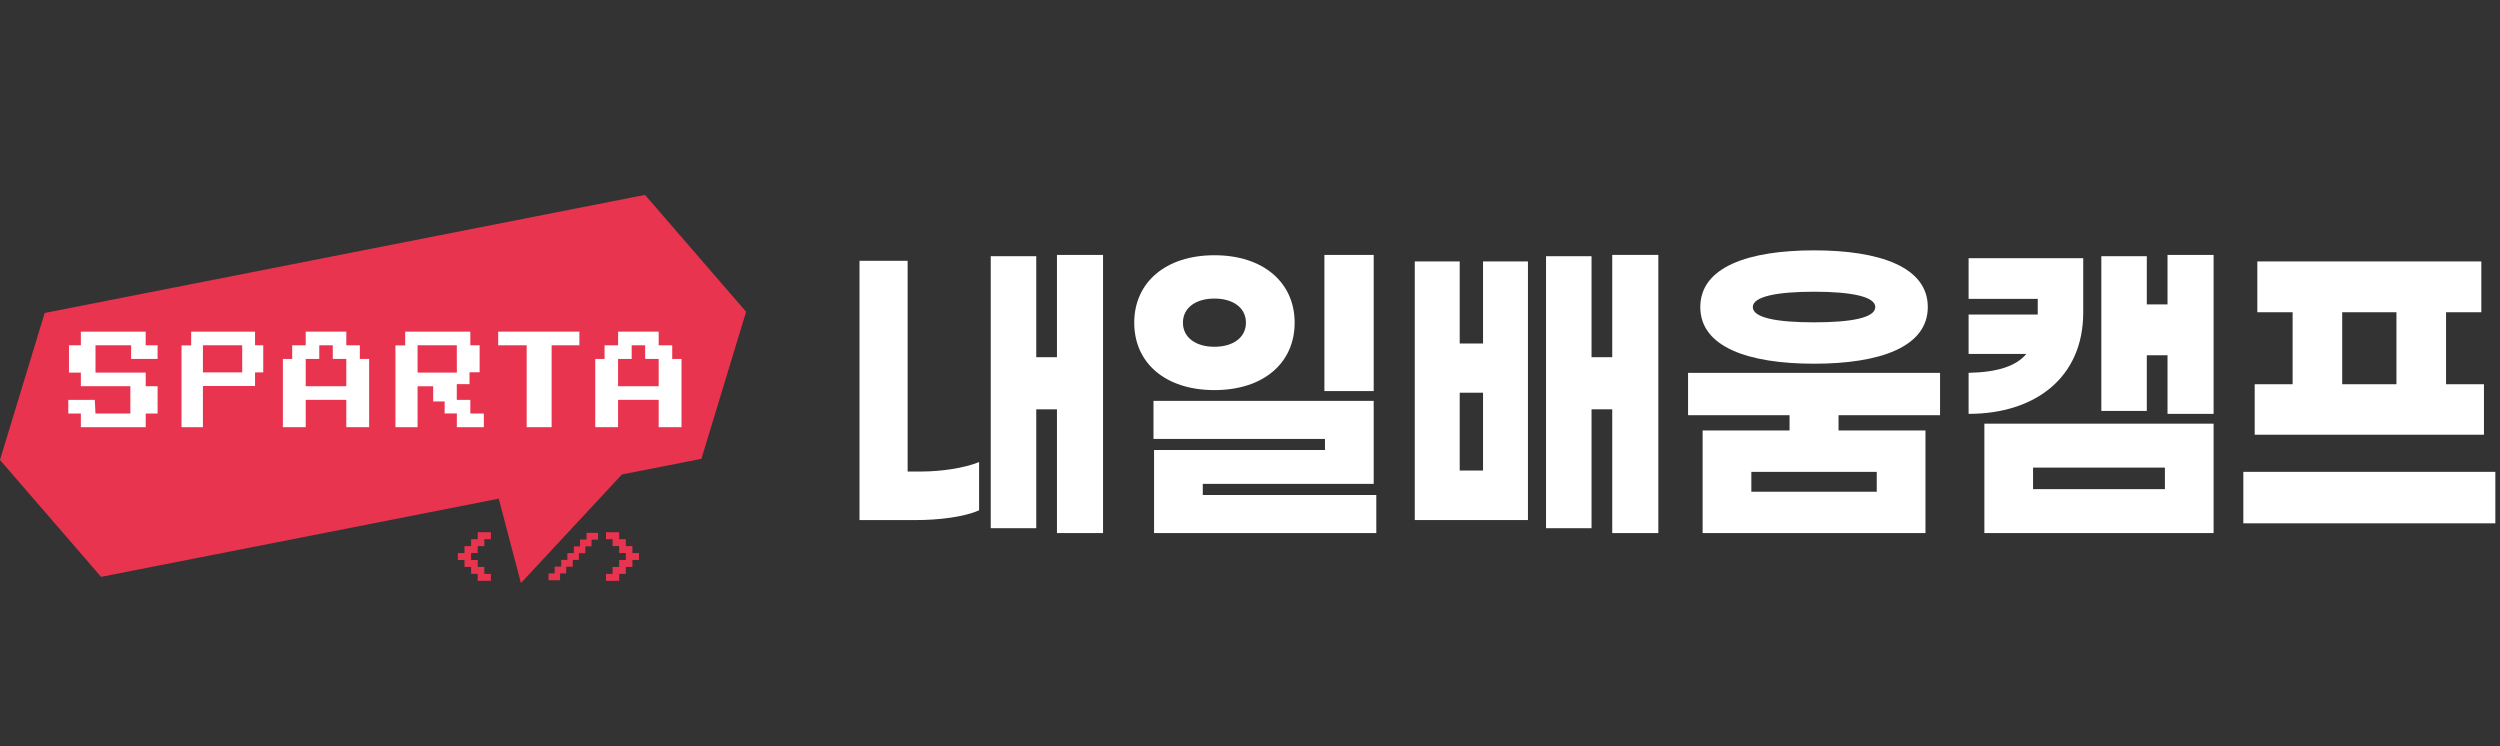 <svg width="134" height="40" viewBox="0 0 134 40" fill="none" xmlns="http://www.w3.org/2000/svg">
<rect x="0" y="0" width="134" height="40" fill="#333333" stroke="none"/>
<g clip-path="url(#clip0_1320_6336)">
<path d="M33.188 28.527V28.9H33.543V29.271H33.897V29.643H34.251V30.015H33.897V30.388H33.543V30.76H33.188V31.133H32.48V30.761H32.834V30.389H33.188V30.016H33.543V29.644H33.188V29.271H32.834V28.9H32.48V28.527H33.188Z" fill="#E8344E"/>
<path d="M32.055 28.561H31.438V28.919H31.09V29.285H30.759V29.645H30.411V30.01H30.081V30.369H29.732V30.735H29.402V31.101H30.019V30.735H30.349V30.376H30.698V30.01H31.028V29.651H31.377V29.285H31.706V28.926H32.055V28.561Z" fill="#E8344E"/>
<path d="M25.605 31.133V30.761H25.251V30.389H24.896V30.016H24.542V29.644H24.896V29.271H25.251V28.9H25.605V28.527H26.313V28.9H25.959V29.271H25.605V29.643H25.251V30.015H25.605V30.388H25.959V30.76H26.313V31.132L25.605 31.133Z" fill="#E8344E"/>
<path d="M34.573 10.446L2.395 16.775L-0.001 24.654L5.418 30.919L26.733 26.729L27.922 31.252L33.336 25.43L37.596 24.593L39.991 16.711L34.573 10.446Z" fill="#E8344E"/>
<path d="M4.334 22.897V22.165H3.661V21.434H5.082L5.117 22.165H6.987V20.701H4.334V19.971H3.697V18.506H4.334V17.776H7.809V18.508H8.447V19.239H7.027V18.508H5.119V19.973H7.81V20.702H8.448V22.167H7.81V22.898L4.334 22.897Z" fill="white"/>
<path d="M15.162 22.897V19.239H15.661V18.508H16.386V17.776H18.562V18.508H19.287V19.239H19.786V22.897H18.562V21.432H16.386V22.897H15.162ZM16.386 20.702H18.562V19.238H17.837V18.508H17.112V19.239H16.386V20.702Z" fill="white"/>
<path d="M31.905 22.897V19.239H32.405V18.508H33.13V17.776H35.305V18.508H36.031V19.239H36.529V22.897H35.305V21.432H33.129V22.897H31.905ZM33.129 20.702H35.305V19.238H34.58V18.508H33.857V19.239H33.129V20.702Z" fill="white"/>
<path d="M28.23 22.897V18.508H26.703V17.776H31.055V18.508H29.567V22.897H28.23Z" fill="white"/>
<path d="M13.67 18.508V17.776H10.246V18.514H9.729V22.897H10.877V20.691H13.67V19.959H14.11V18.508H13.67ZM12.983 19.959H10.877V18.508H12.981L12.983 19.959Z" fill="white"/>
<path d="M25.209 22.165V21.434H24.484V20.588H25.166V19.954H25.708V18.508H25.209V17.776H21.717V18.514H21.195V22.897H22.382V20.703H23.218V21.52H23.833V22.16H24.489L24.485 22.897H25.935V22.165H25.209ZM22.382 19.971V18.507H24.485V19.239L24.489 19.97L22.382 19.971Z" fill="white"/>
</g>
<path d="M56.653 13.663V19.146H55.543V13.733H53.104V28.312H55.543V21.939H56.653V28.573H59.123V13.663H56.653ZM48.649 25.274V13.978H46.069V27.875H49.134C50.259 27.875 51.682 27.718 52.479 27.351V24.767C51.666 25.099 50.416 25.274 49.368 25.274H48.649Z" fill="white"/>
<path d="M73.63 13.663H70.988V20.961H73.63V13.663ZM65.094 13.681C62.467 13.681 60.795 15.147 60.795 17.295C60.795 19.46 62.467 20.909 65.094 20.909C67.72 20.909 69.393 19.46 69.393 17.295C69.393 15.147 67.72 13.681 65.094 13.681ZM65.094 16.003C66.11 16.003 66.782 16.509 66.782 17.295C66.782 18.081 66.11 18.587 65.094 18.587C64.078 18.587 63.405 18.081 63.405 17.295C63.405 16.509 64.078 16.003 65.094 16.003ZM73.63 21.485H61.827V23.528H71.019V24.121H61.858V28.573H73.77V26.531H64.469V25.937H73.63V21.485Z" fill="white"/>
<path d="M86.416 13.663V19.146H85.306V13.733H82.868V28.312H85.306V21.939H86.416V28.573H88.886V13.663H86.416ZM79.491 18.412H78.24V14.013H75.832V27.875H81.898V14.013H79.491V18.412ZM78.24 25.221V21.049H79.491V25.221H78.24Z" fill="white"/>
<path d="M97.233 19.495C100.751 19.495 103.33 18.604 103.33 16.457C103.33 14.309 100.751 13.419 97.233 13.419C93.716 13.419 91.136 14.309 91.136 16.457C91.136 18.604 93.716 19.495 97.233 19.495ZM97.233 15.636C99.234 15.636 100.516 15.898 100.516 16.457C100.516 17.033 99.234 17.277 97.233 17.277C95.232 17.277 93.95 17.033 93.95 16.457C93.95 15.898 95.232 15.636 97.233 15.636ZM103.987 22.253V19.984H90.48V22.253H95.92V23.074H91.261V28.573H103.205V23.074H98.546V22.253H103.987ZM100.594 26.356H93.872V25.291H100.594V26.356Z" fill="white"/>
<path d="M116.179 13.663V16.317H115.069V13.733H112.631V22.026H115.069V19.041H116.179V22.183H118.649V13.663H116.179ZM111.661 16.754V13.838H105.517V16.02H109.223V16.858H105.517V18.971H108.613C108.05 19.634 107.065 19.949 105.517 19.984V22.183C109.097 22.183 111.661 20.228 111.661 16.754ZM106.362 28.573H118.649V22.707H106.362V28.573ZM108.972 25.064H116.039V26.216H108.972V25.064Z" fill="white"/>
<path d="M133.14 20.595H131.108V16.736H132.999V14.013H120.993V16.736H122.885V20.595H120.852V23.301H133.14V20.595ZM125.542 16.736H128.45V20.595H125.542V16.736ZM120.243 25.291V28.05H133.75V25.291H120.243Z" fill="white"/>
<defs>
<clipPath id="clip0_1320_6336">
<rect width="40.125" height="20.805" fill="white" transform="translate(-0.001 10.446)"/>
</clipPath>
</defs>
</svg>
